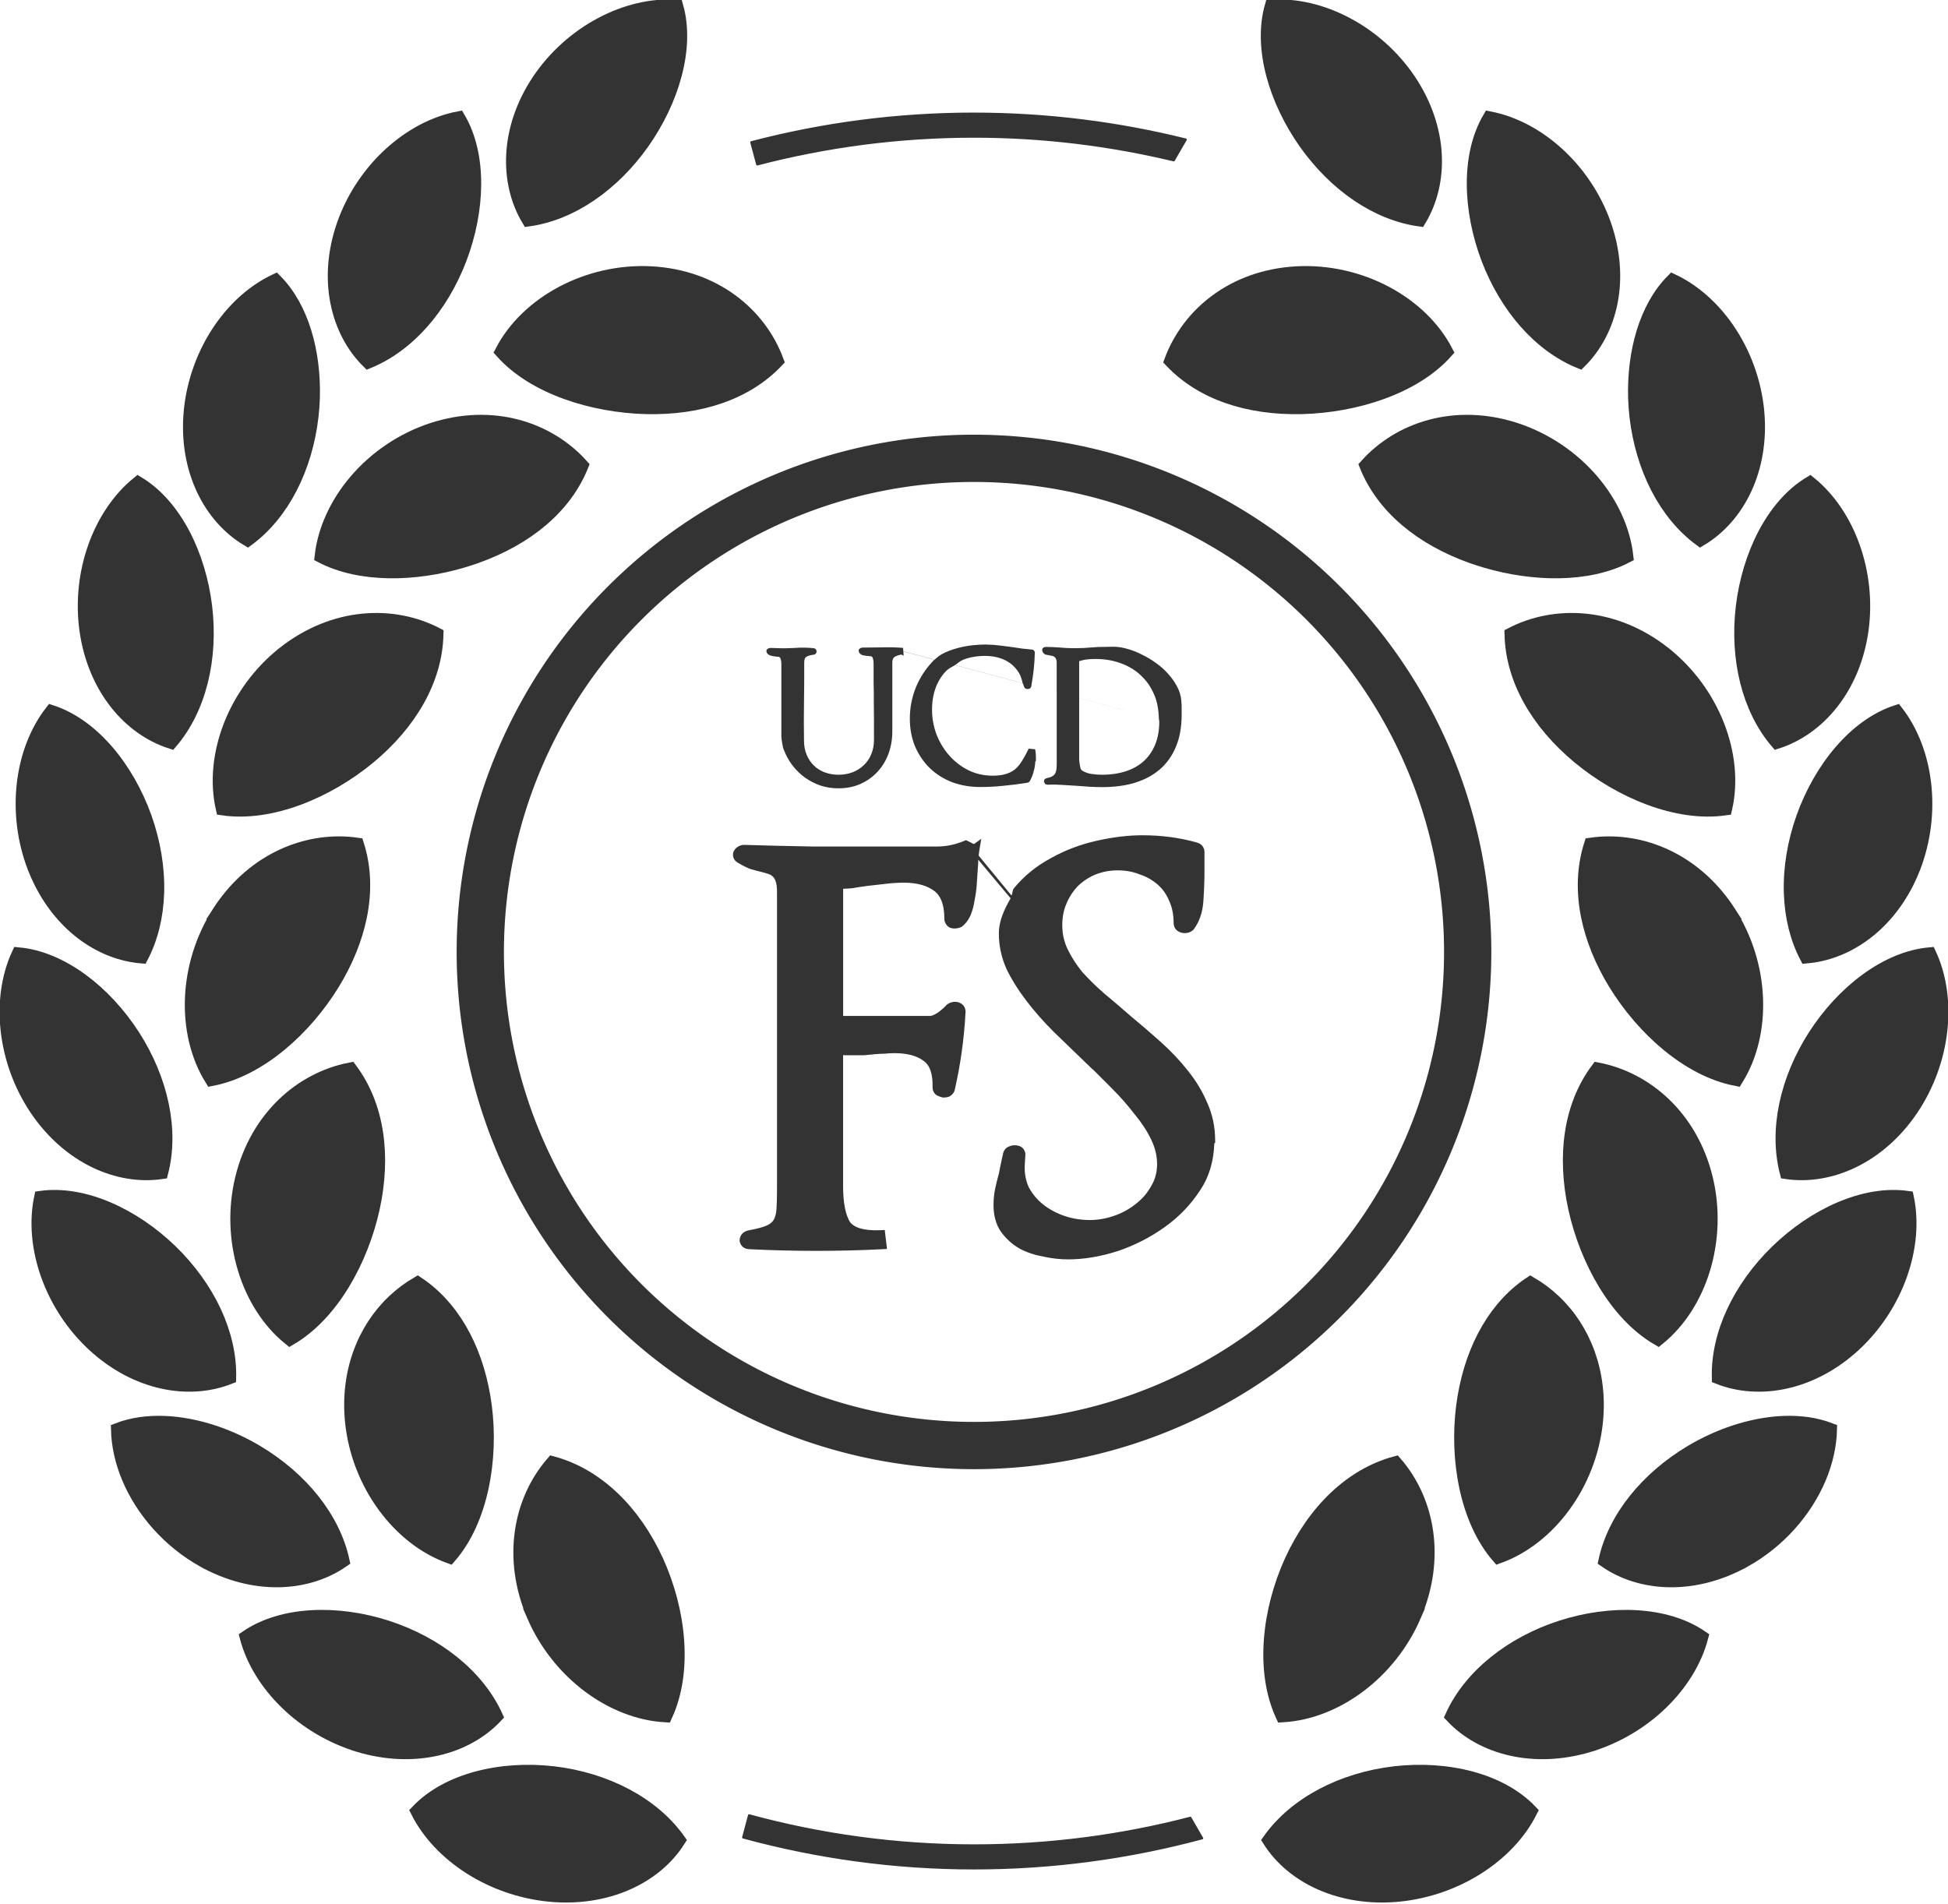 <?xml version="1.0" encoding="UTF-8" standalone="no"?>
<!-- Created with Inkscape (http://www.inkscape.org/) -->

<svg
   width="96.173mm"
   height="94.011mm"
   viewBox="0 0 96.173 94.011"
   version="1.1"
   id="svg1"
   xmlns="http://www.w3.org/2000/svg"
   xmlns:svg="http://www.w3.org/2000/svg">
  <defs
     id="defs1" />
  <g
     id="layer1"
     transform="translate(-33.921,-65.113)">
    <g
       id="g7"
       transform="translate(-18.406,2.907)">
      <path
         id="path3"
         style="fill:#333333;stroke:#333333;stroke-width:0.11;stroke-linecap:round;stroke-linejoin:round;stroke-dasharray:none"
         d="m 100.416,67.82 c -3.799,0 -7.483,0.493 -10.995,1.413 l 0.292,1.09 c 3.418,-0.893 7.004,-1.372 10.703,-1.372 3.397,0 6.695,0.412 9.859,1.169 l 0.59,-1.021 c -3.348,-0.83 -6.845,-1.278 -10.449,-1.278 z m -11.105,84.027 -0.291,1.09 c 3.633,0.989 7.451,1.527 11.396,1.527 3.895,0 7.667,-0.523 11.259,-1.487 l -0.582,-1.007 c -3.41,0.889 -6.987,1.364 -10.677,1.364 -3.845,0 -7.566,-0.523 -11.105,-1.486 z" />
      <g
         id="g25"
         transform="matrix(1.103,0,0,1.103,-4.506,-7.65)">
        <path
           style="opacity:1;fill:#333333;stroke:#333333;stroke-width:0.6;stroke-linecap:square;stroke-dasharray:none"
           d="m 76.113,148.169 c 2.574,0.248 4.751,-0.793 5.798,-2.452 -1.158,-1.635 -3.253,-2.732 -5.61,-3.011 -2.345,-0.272 -4.751,0.3 -6.097,1.716 0.999,1.988 3.331,3.493 5.909,3.747 z m -8.533,-6.698 c 2.475,0.744 4.809,0.128 6.153,-1.306 -0.825,-1.812 -2.659,-3.265 -4.892,-3.99 -2.221,-0.715 -4.686,-0.651 -6.287,0.449 0.567,2.148 2.55,4.096 5.026,4.846 z m -6.965,-8.278 c 2.255,1.261 4.651,1.132 6.256,0.012 -0.416,-1.917 -1.866,-3.698 -3.857,-4.885 -0.595,-0.353 -1.229,-0.647 -1.879,-0.866 -1.518,-0.51 -3.08,-0.606 -4.342,-0.119 0.017,0.695 0.177,1.425 0.476,2.144 0.639,1.529 1.85,2.874 3.345,3.715 z m -4.909,-9.659 c 1.904,1.762 4.265,2.19 6.091,1.468 0.045,-1.952 -0.943,-4.024 -2.614,-5.653 -1.666,-1.617 -3.9,-2.669 -5.831,-2.403 -0.457,2.181 0.455,4.823 2.355,6.589 z M 53.156,112.996 c 1.456,2.146 3.658,3.107 5.6,2.823 0.492,-1.901 -0.003,-4.153 -1.266,-6.121 -1.26,-1.953 -3.203,-3.48 -5.144,-3.655 -0.936,2.024 -0.641,4.802 0.81,6.952 z m -0.109,-10.844 c 0.089,0.231 0.188,0.455 0.298,0.673 0,0 0,0 0,0 1.022,2.033 2.769,3.195 4.523,3.339 0.437,-0.839 0.673,-1.817 0.705,-2.862 0.035,-1.103 -0.159,-2.265 -0.557,-3.382 -0.786,-2.19 -2.334,-4.116 -4.188,-4.724 -1.368,1.761 -1.708,4.534 -0.78,6.957 z m 2.337,-10.592 c 0.368,2.567 1.927,4.398 3.798,4.996 1.277,-1.496 1.816,-3.739 1.541,-6.059 -0.278,-2.305 -1.353,-4.53 -3.018,-5.538 -1.73,1.407 -2.684,4.033 -2.321,6.602 z m 4.663,-9.787 c -0.231,2.582 0.877,4.714 2.563,5.717 1.576,-1.162 2.603,-3.207 2.872,-5.512 0.032,-0.276 0.052,-0.555 0.061,-0.833 0,0 0,0 0,0 0.058,-2.028 -0.484,-4.043 -1.689,-5.253 -0.918,0.433 -1.773,1.171 -2.445,2.136 -0.763,1.097 -1.239,2.41 -1.362,3.745 z m 6.859,-8.404 c -0.863,2.453 -0.296,4.783 1.101,6.163 1.798,-0.735 3.283,-2.449 4.112,-4.616 0.818,-2.153 0.923,-4.623 -0.064,-6.3 -2.196,0.421 -4.281,2.302 -5.149,4.753 z m 8.729,-6.439 c -1.444,2.16 -1.471,4.559 -0.461,6.241 1.925,-0.268 3.782,-1.561 5.118,-3.445 1.32,-1.872 2.047,-4.236 1.518,-6.107 -2.234,-0.148 -4.726,1.154 -6.175,3.311 z"
           id="path22" />
        <path
           style="opacity:1;fill:#333333;stroke:#333333;stroke-width:0.638;stroke-linecap:square;stroke-dasharray:none"
           d="m 75.423,135.66 c -1.104,-2.568 -0.605,-5.143 0.839,-6.813 1.962,0.534 3.619,2.134 4.644,4.371 1.008,2.214 1.316,4.92 0.404,6.901 -2.377,-0.136 -4.781,-1.9 -5.888,-4.459 z m -8.134,-8.671 c -0.226,-2.204 0.542,-4.145 1.881,-5.404 0,0 0,0 0,0 0.325,-0.306 0.677,-0.566 1.046,-0.782 0.065,0.043 0.129,0.088 0.192,0.134 1.542,1.132 2.516,3.057 2.815,5.36 0.303,2.375 -0.168,5.085 -1.578,6.712 -2.249,-0.813 -4.064,-3.232 -4.356,-6.019 z m -4.918,-10.909 c 0.673,-2.733 2.669,-4.443 4.834,-4.862 1.207,1.618 1.516,3.841 1,6.205 -0.513,2.321 -1.831,4.735 -3.704,5.827 -1.887,-1.528 -2.795,-4.442 -2.13,-7.17 z M 61.342,104.169 c 0.076,-0.118 0.155,-0.233 0.237,-0.345 0,0 0,0 0,0 1.552,-2.125 3.858,-2.966 5.923,-2.672 0.321,1.008 0.357,2.103 0.126,3.223 -0.205,0.996 -0.621,2.008 -1.209,2.972 -1.248,2.036 -3.283,3.874 -5.417,4.285 -1.274,-2.053 -1.183,-5.097 0.34,-7.463 z M 64.255,92.576 c 2.22,-1.74 4.84,-1.851 6.801,-0.839 -0.048,2.006 -1.166,3.949 -3.034,5.497 -1.844,1.52 -4.368,2.593 -6.521,2.284 -0.534,-2.357 0.545,-5.202 2.754,-6.942 z m 6.629,-10 c 2.699,-0.877 5.191,-0.038 6.663,1.602 -0.75,1.856 -2.453,3.252 -4.717,4.061 -0.209,0.074 -0.421,0.142 -0.636,0.205 0,0 0,0 0,0 -2.105,0.615 -4.531,0.679 -6.265,-0.218 0.131,-1.146 0.657,-2.328 1.529,-3.352 0.904,-1.06 2.107,-1.866 3.427,-2.298 z m 9.781,-7.003 c 2.844,0.153 4.85,1.84 5.62,3.91 -1.36,1.439 -3.438,2.127 -5.842,2.07 -2.361,-0.062 -4.996,-0.865 -6.442,-2.481 1.124,-2.163 3.832,-3.645 6.664,-3.499 z"
           id="path23" />
      </g>
      <path
         id="path25"
         style="fill:#333333;stroke:#333333;stroke-width:0.662;stroke-linecap:square;stroke-dasharray:none"
         d="m 100.413,84.002 a 25.21,25.21 0 0 0 -25.21,25.21 25.21,25.21 0 0 0 25.21,25.21 25.21,25.21 0 0 0 25.21,-25.21 25.21,25.21 0 0 0 -25.21,-25.21 z m 0,1.672 a 23.538,23.538 0 0 1 23.538,23.538 23.538,23.538 0 0 1 -23.538,23.538 23.538,23.538 0 0 1 -23.538,-23.538 23.538,23.538 0 0 1 23.538,-23.538 z" />
      <g
         id="g27"
         transform="matrix(-1.103,0,0,1.103,205.332,-7.65)">
        <path
           style="opacity:1;fill:#333333;stroke:#333333;stroke-width:0.6;stroke-linecap:square;stroke-dasharray:none"
           d="m 76.113,148.169 c 2.574,0.248 4.751,-0.793 5.798,-2.452 -1.158,-1.635 -3.253,-2.732 -5.61,-3.011 -2.345,-0.272 -4.751,0.3 -6.097,1.716 0.999,1.988 3.331,3.493 5.909,3.747 z m -8.533,-6.698 c 2.475,0.744 4.809,0.128 6.153,-1.306 -0.825,-1.812 -2.659,-3.265 -4.892,-3.99 -2.221,-0.715 -4.686,-0.651 -6.287,0.449 0.567,2.148 2.55,4.096 5.026,4.846 z m -6.965,-8.278 c 2.255,1.261 4.651,1.132 6.256,0.012 -0.416,-1.917 -1.866,-3.698 -3.857,-4.885 -0.595,-0.353 -1.229,-0.647 -1.879,-0.866 -1.518,-0.51 -3.08,-0.606 -4.342,-0.119 0.017,0.695 0.177,1.425 0.476,2.144 0.639,1.529 1.85,2.874 3.345,3.715 z m -4.909,-9.659 c 1.904,1.762 4.265,2.19 6.091,1.468 0.045,-1.952 -0.943,-4.024 -2.614,-5.653 -1.666,-1.617 -3.9,-2.669 -5.831,-2.403 -0.457,2.181 0.455,4.823 2.355,6.589 z M 53.156,112.996 c 1.456,2.146 3.658,3.107 5.6,2.823 0.492,-1.901 -0.003,-4.153 -1.266,-6.121 -1.26,-1.953 -3.203,-3.48 -5.144,-3.655 -0.936,2.024 -0.641,4.802 0.81,6.952 z m -0.109,-10.844 c 0.089,0.231 0.188,0.455 0.298,0.673 0,0 0,0 0,0 1.022,2.033 2.769,3.195 4.523,3.339 0.437,-0.839 0.673,-1.817 0.705,-2.862 0.035,-1.103 -0.159,-2.265 -0.557,-3.382 -0.786,-2.19 -2.334,-4.116 -4.188,-4.724 -1.368,1.761 -1.708,4.534 -0.78,6.957 z m 2.337,-10.592 c 0.368,2.567 1.927,4.398 3.798,4.996 1.277,-1.496 1.816,-3.739 1.541,-6.059 -0.278,-2.305 -1.353,-4.53 -3.018,-5.538 -1.73,1.407 -2.684,4.033 -2.321,6.602 z m 4.663,-9.787 c -0.231,2.582 0.877,4.714 2.563,5.717 1.576,-1.162 2.603,-3.207 2.872,-5.512 0.032,-0.276 0.052,-0.555 0.061,-0.833 0,0 0,0 0,0 0.058,-2.028 -0.484,-4.043 -1.689,-5.253 -0.918,0.433 -1.773,1.171 -2.445,2.136 -0.763,1.097 -1.239,2.41 -1.362,3.745 z m 6.859,-8.404 c -0.863,2.453 -0.296,4.783 1.101,6.163 1.798,-0.735 3.283,-2.449 4.112,-4.616 0.818,-2.153 0.923,-4.623 -0.064,-6.3 -2.196,0.421 -4.281,2.302 -5.149,4.753 z m 8.729,-6.439 c -1.444,2.16 -1.471,4.559 -0.461,6.241 1.925,-0.268 3.782,-1.561 5.118,-3.445 1.32,-1.872 2.047,-4.236 1.518,-6.107 -2.234,-0.148 -4.726,1.154 -6.175,3.311 z"
           id="path26" />
        <path
           style="opacity:1;fill:#333333;stroke:#333333;stroke-width:0.638;stroke-linecap:square;stroke-dasharray:none"
           d="m 75.423,135.66 c -1.104,-2.568 -0.605,-5.143 0.839,-6.813 1.962,0.534 3.619,2.134 4.644,4.371 1.008,2.214 1.316,4.92 0.404,6.901 -2.377,-0.136 -4.781,-1.9 -5.888,-4.459 z m -8.134,-8.671 c -0.226,-2.204 0.542,-4.145 1.881,-5.404 0,0 0,0 0,0 0.325,-0.306 0.677,-0.566 1.046,-0.782 0.065,0.043 0.129,0.088 0.192,0.134 1.542,1.132 2.516,3.057 2.815,5.36 0.303,2.375 -0.168,5.085 -1.578,6.712 -2.249,-0.813 -4.064,-3.232 -4.356,-6.019 z m -4.918,-10.909 c 0.673,-2.733 2.669,-4.443 4.834,-4.862 1.207,1.618 1.516,3.841 1,6.205 -0.513,2.321 -1.831,4.735 -3.704,5.827 -1.887,-1.528 -2.795,-4.442 -2.13,-7.17 z M 61.342,104.169 c 0.076,-0.118 0.155,-0.233 0.237,-0.345 0,0 0,0 0,0 1.552,-2.125 3.858,-2.966 5.923,-2.672 0.321,1.008 0.357,2.103 0.126,3.223 -0.205,0.996 -0.621,2.008 -1.209,2.972 -1.248,2.036 -3.283,3.874 -5.417,4.285 -1.274,-2.053 -1.183,-5.097 0.34,-7.463 z M 64.255,92.576 c 2.22,-1.74 4.84,-1.851 6.801,-0.839 -0.048,2.006 -1.166,3.949 -3.034,5.497 -1.844,1.52 -4.368,2.593 -6.521,2.284 -0.534,-2.357 0.545,-5.202 2.754,-6.942 z m 6.629,-10 c 2.699,-0.877 5.191,-0.038 6.663,1.602 -0.75,1.856 -2.453,3.252 -4.717,4.061 -0.209,0.074 -0.421,0.142 -0.636,0.205 0,0 0,0 0,0 -2.105,0.615 -4.531,0.679 -6.265,-0.218 0.131,-1.146 0.657,-2.328 1.529,-3.352 0.904,-1.06 2.107,-1.866 3.427,-2.298 z m 9.781,-7.003 c 2.844,0.153 4.85,1.84 5.62,3.91 -1.36,1.439 -3.438,2.127 -5.842,2.07 -2.361,-0.062 -4.996,-0.865 -6.442,-2.481 1.124,-2.163 3.832,-3.645 6.664,-3.499 z"
           id="path27" />
      </g>
      <g
         id="text1">
        <path
           style="color:#000000;-inkscape-font-specification:'OptimusPrincepsSemiBold, Normal';fill:#333333;stroke-linecap:square;-inkscape-stroke:none"
           d="m 100.432,104.172 -0.422,-0.211 q -0.712,0.29 -1.398,0.29 h -2.771 q -1.715,0 -3.404,0 -1.662,-0.026 -3.377,-0.079 -0.211,0 -0.29,0.185 -0.053,0.158 0.158,0.264 0.264,0.158 0.528,0.264 0.264,0.079 0.501,0.132 0.211,0.053 0.369,0.105 0.185,0.053 0.317,0.185 0.132,0.105 0.211,0.343 0.079,0.211 0.079,0.607 v 14.618 q 0,0.633 -0.026,1.055 -0.026,0.396 -0.185,0.66 -0.158,0.237 -0.475,0.369 -0.317,0.132 -0.897,0.237 -0.264,0.053 -0.264,0.264 0.026,0.185 0.29,0.185 1.61,0.079 3.272,0.079 1.61,0 3.193,-0.079 l -0.053,-0.449 q -1.319,0.053 -1.715,-0.528 -0.369,-0.607 -0.369,-1.873 v -6.755 q 0.211,0.026 0.343,0.026 0.158,0 0.369,0 0.29,0 0.528,0 0.264,-0.026 0.554,-0.053 0.264,-0.026 0.501,-0.026 0.237,-0.026 0.475,-0.026 1.029,0 1.583,0.422 0.581,0.396 0.554,1.53 0,0.105 0.079,0.158 0.106,0.053 0.211,0.079 0.106,0 0.185,-0.026 0.106,-0.053 0.132,-0.158 0.211,-0.924 0.343,-1.873 0.132,-0.95 0.185,-1.926 0,-0.185 -0.185,-0.237 -0.185,-0.053 -0.343,0.079 -0.132,0.158 -0.449,0.396 -0.317,0.211 -0.528,0.211 h -4.538 v -6.755 q 0.422,0 0.712,-0.053 0.29,-0.053 0.712,-0.105 0.475,-0.053 0.924,-0.106 0.449,-0.053 0.897,-0.053 1.029,0 1.636,0.449 0.607,0.449 0.607,1.583 0,0.158 0.132,0.211 0.158,0.053 0.343,-0.026 0.211,-0.158 0.343,-0.449 0.132,-0.317 0.185,-0.686 0.079,-0.369 0.106,-0.765 0.026,-0.422 0.053,-0.792 0.026,-0.264 0.026,-0.501 0.026,-0.237 0.053,-0.396 z m 11.636,14.354 q 0,-0.95 -0.369,-1.768 -0.343,-0.818 -0.924,-1.53 -0.581,-0.739 -1.319,-1.398 -0.739,-0.66 -1.504,-1.293 -0.633,-0.554 -1.267,-1.082 -0.607,-0.528 -1.108,-1.082 -0.475,-0.581 -0.765,-1.187 -0.29,-0.607 -0.29,-1.293 0,-0.66 0.237,-1.187 0.237,-0.554 0.633,-0.95 0.422,-0.396 0.95,-0.607 0.554,-0.211 1.161,-0.211 0.633,0 1.161,0.211 0.554,0.185 0.976,0.554 0.422,0.369 0.633,0.897 0.237,0.528 0.237,1.187 0,0.185 0.211,0.237 0.211,0.053 0.343,-0.079 0.369,-0.501 0.422,-1.24 0.053,-0.765 0.053,-1.478 v -0.95 q 0,-0.185 -0.211,-0.237 -1.214,-0.343 -2.612,-0.343 -1.003,0 -2.19,0.264 -1.187,0.264 -2.216,0.844 -1.029,0.554 -1.742,1.425 -0.686,0.871 -0.686,2.085 0,0.818 0.343,1.61 0.369,0.765 0.95,1.53 0.581,0.765 1.319,1.504 0.765,0.739 1.53,1.478 v -0.026 q 0.686,0.686 1.346,1.346 0.66,0.66 1.161,1.319 0.528,0.633 0.844,1.293 0.317,0.66 0.317,1.319 0,0.686 -0.343,1.24 -0.317,0.554 -0.844,0.95 -0.501,0.396 -1.135,0.607 -0.633,0.211 -1.24,0.211 -0.686,0 -1.319,-0.211 -0.633,-0.211 -1.135,-0.607 -0.501,-0.396 -0.792,-0.95 -0.264,-0.581 -0.211,-1.293 l 0.026,-0.422 q 0,-0.105 -0.079,-0.158 -0.079,-0.053 -0.211,-0.053 -0.106,0 -0.211,0.053 -0.079,0.026 -0.106,0.132 -0.053,0.211 -0.106,0.475 -0.053,0.237 -0.106,0.528 -0.106,0.369 -0.185,0.739 -0.079,0.369 -0.079,0.792 0,0.686 0.317,1.161 0.343,0.475 0.844,0.765 0.501,0.264 1.108,0.369 0.607,0.132 1.161,0.132 1.135,0 2.375,-0.396 1.24,-0.422 2.269,-1.161 1.029,-0.739 1.689,-1.768 0.686,-1.029 0.686,-2.296 z"
           id="path6" />
        <path
           style="color:#000000;-inkscape-font-specification:'OptimusPrincepsSemiBold, Normal';fill:#333333;stroke-linecap:square;-inkscape-stroke:none"
           d="m 108.717,103.451 c -0.69,0 -1.436,0.09 -2.242,0.27 -0.813,0.181 -1.575,0.471 -2.281,0.869 -4.6e-4,2.5e-4 -0.001,-2.4e-4 -0.002,0 -7.3e-4,4.1e-4 -0.001,0.002 -0.002,0.002 -0.711,0.383 -1.316,0.878 -1.811,1.482 l -0.002,0.002 v 0.002 c -0.076,0.097 -0.051,0.243 -0.115,0.346 l -1.619,-1.969 c 0.011,-0.085 0.021,-0.18 0.031,-0.242 l 0.098,-0.586 -0.363,0.26 -0.389,-0.195 -0.104,0.043 c -0.449,0.183 -0.882,0.271 -1.305,0.271 h -2.771 -3.398 -0.004 c -1.106,-0.018 -2.23,-0.045 -3.371,-0.08 h -0.004 -0.004 c -0.212,0 -0.432,0.138 -0.516,0.334 l -0.004,0.01 -0.004,0.01 c -0.036,0.107 -0.024,0.248 0.037,0.35 0.061,0.102 0.148,0.163 0.244,0.211 0.181,0.108 0.363,0.2 0.547,0.273 l 0.01,0.004 0.012,0.002 c 0.181,0.054 0.353,0.1 0.518,0.137 h -0.006 c 0.136,0.034 0.254,0.067 0.352,0.1 l 0.006,0.002 0.004,0.002 c 0.086,0.025 0.152,0.062 0.211,0.121 l 0.01,0.01 0.01,0.008 c 0.036,0.029 0.09,0.101 0.133,0.23 v 0.004 l 0.002,0.004 c 0.035,0.093 0.064,0.272 0.064,0.52 v 14.618 c 0,0.419 -0.01,0.765 -0.027,1.039 -0.015,0.232 -0.067,0.409 -0.146,0.543 -0.075,0.111 -0.187,0.203 -0.361,0.275 -0.183,0.076 -0.471,0.154 -0.848,0.223 h -0.002 -0.002 c -0.119,0.024 -0.232,0.07 -0.322,0.16 -0.09,0.09 -0.139,0.224 -0.139,0.346 v 0.018 l 0.002,0.018 c 0.017,0.118 0.092,0.244 0.197,0.311 0.105,0.067 0.219,0.084 0.336,0.084 1.073,0.053 2.165,0.08 3.273,0.08 1.077,0 2.145,-0.027 3.205,-0.08 l 0.262,-0.014 -0.109,-0.936 -0.229,0.01 c -0.839,0.034 -1.304,-0.141 -1.496,-0.418 -0.205,-0.34 -0.332,-0.922 -0.332,-1.738 v -6.49 c 0.03,0.001 0.07,0.008 0.098,0.008 h 0.369 0.539 0.014 c 0.175,-0.018 0.358,-0.035 0.551,-0.053 h 0.002 c 0.169,-0.017 0.327,-0.025 0.477,-0.025 h 0.014 l 0.014,-0.002 c 0.149,-0.017 0.3,-0.025 0.449,-0.025 0.652,0 1.123,0.136 1.434,0.373 l 0.006,0.004 0.004,0.002 c 0.295,0.201 0.464,0.608 0.447,1.322 v 0.004 0.002 c 0,0.132 0.074,0.286 0.189,0.363 l 0.012,0.008 0.014,0.008 c 0.085,0.043 0.173,0.075 0.262,0.098 l 0.029,0.008 h 0.031 c 0.091,0 0.178,-0.011 0.262,-0.039 l 0.016,-0.006 0.016,-0.008 c 0.122,-0.061 0.228,-0.183 0.262,-0.318 v -0.004 -0.002 c 0.142,-0.623 0.259,-1.254 0.348,-1.895 0.089,-0.64 0.15,-1.29 0.186,-1.947 l 0.002,-0.006 v -0.006 c 0,-0.103 -0.029,-0.214 -0.098,-0.303 -0.069,-0.088 -0.168,-0.144 -0.266,-0.172 -0.193,-0.055 -0.414,-0.001 -0.568,0.127 l -0.018,0.014 -0.014,0.018 c -0.064,0.076 -0.204,0.202 -0.402,0.352 -0.186,0.123 -0.327,0.166 -0.385,0.166 h -4.293 v -6.279 c 0.179,-0.008 0.365,-0.013 0.51,-0.039 0.186,-0.034 0.419,-0.069 0.695,-0.104 0.317,-0.035 0.626,-0.07 0.926,-0.105 0.29,-0.034 0.58,-0.053 0.869,-0.053 0.65,0 1.139,0.143 1.49,0.402 0.325,0.24 0.506,0.672 0.506,1.385 0,0.174 0.12,0.373 0.287,0.439 l 0.006,0.002 0.008,0.002 c 0.168,0.056 0.353,0.037 0.518,-0.033 l 0.027,-0.012 0.023,-0.018 c 0.179,-0.134 0.317,-0.32 0.418,-0.543 l 0.002,-0.004 0.002,-0.004 c 0.097,-0.232 0.163,-0.481 0.201,-0.746 0.053,-0.253 0.089,-0.514 0.107,-0.783 0.017,-0.278 0.035,-0.54 0.053,-0.783 v -0.008 c 0.015,-0.15 0.021,-0.291 0.023,-0.43 l 1.596,1.906 c -0.302,0.533 -0.58,1.082 -0.58,1.752 0,0.58 0.122,1.151 0.363,1.707 l 0.002,0.006 0.002,0.004 c 0.254,0.527 0.581,1.051 0.977,1.572 0.394,0.52 0.842,1.03 1.342,1.529 v 0.002 l 0.002,0.002 c 0.51,0.493 1.021,0.984 1.531,1.477 l 0.416,0.402 v -0.012 c 0.311,0.311 0.623,0.623 0.926,0.926 0.433,0.433 0.812,0.865 1.139,1.295 l 0.004,0.004 0.004,0.004 c 0.34,0.409 0.611,0.823 0.812,1.242 0.197,0.411 0.291,0.812 0.291,1.213 0,0.416 -0.102,0.781 -0.307,1.111 l -0.002,0.004 -0.002,0.004 c -0.194,0.34 -0.451,0.63 -0.777,0.875 l -0.004,0.002 -0.002,0.002 c -0.311,0.246 -0.664,0.434 -1.061,0.566 -0.4,0.133 -0.786,0.197 -1.162,0.197 -0.432,0 -0.843,-0.065 -1.24,-0.197 -0.397,-0.132 -0.749,-0.321 -1.061,-0.566 -0.306,-0.242 -0.543,-0.529 -0.721,-0.865 -0.156,-0.346 -0.222,-0.73 -0.189,-1.168 l 0.027,-0.432 v -0.008 c 0,-0.132 -0.074,-0.286 -0.189,-0.363 -0.105,-0.07 -0.227,-0.094 -0.348,-0.094 -0.102,0 -0.202,0.029 -0.295,0.072 -0.133,0.049 -0.23,0.18 -0.26,0.299 -0.036,0.145 -0.072,0.307 -0.107,0.486 -0.036,0.161 -0.072,0.337 -0.107,0.531 -0.069,0.244 -0.129,0.488 -0.182,0.732 -0.057,0.265 -0.086,0.545 -0.086,0.842 0,0.495 0.116,0.937 0.357,1.299 l 0.004,0.002 0.002,0.004 c 0.248,0.343 0.556,0.624 0.92,0.834 l 0.006,0.004 0.004,0.002 c 0.357,0.188 0.75,0.318 1.176,0.393 0.001,2.6e-4 0.002,0.002 0.004,0.002 0.416,0.09 0.817,0.135 1.203,0.135 0.785,0 1.602,-0.138 2.449,-0.408 h 0.004 0.002 c 0.849,-0.289 1.626,-0.688 2.332,-1.195 0.708,-0.508 1.294,-1.12 1.75,-1.83 0.454,-0.682 0.658,-1.459 0.686,-2.287 l 0.043,-0.043 v -0.102 c 0,-0.663 -0.129,-1.287 -0.389,-1.863 l -0.002,-0.002 c -0.237,-0.565 -0.556,-1.095 -0.955,-1.586 l -0.002,-0.004 c -0.396,-0.503 -0.846,-0.978 -1.348,-1.426 -0.493,-0.441 -0.995,-0.872 -1.506,-1.295 l -0.004,-0.004 c -0.42,-0.368 -0.841,-0.728 -1.262,-1.078 l -0.006,-0.004 c -0.393,-0.342 -0.75,-0.692 -1.074,-1.049 -0.306,-0.374 -0.55,-0.752 -0.734,-1.137 -0.178,-0.372 -0.266,-0.765 -0.266,-1.188 0,-0.41 0.072,-0.769 0.215,-1.086 l 0.002,-0.002 v -0.002 c 0.147,-0.342 0.341,-0.629 0.58,-0.869 0.259,-0.242 0.546,-0.426 0.867,-0.555 0.341,-0.13 0.697,-0.195 1.072,-0.195 0.395,0 0.748,0.065 1.068,0.193 l 0.008,0.002 0.006,0.002 c 0.341,0.114 0.636,0.281 0.893,0.506 0.253,0.221 0.439,0.487 0.566,0.805 l 0.002,0.004 0.004,0.006 c 0.143,0.317 0.215,0.676 0.215,1.086 0,0.108 0.038,0.228 0.115,0.314 0.077,0.087 0.178,0.136 0.281,0.162 0.199,0.05 0.432,0.001 0.578,-0.145 l 0.012,-0.014 0.012,-0.014 c 0.277,-0.376 0.431,-0.84 0.469,-1.369 0.036,-0.515 0.055,-1.013 0.055,-1.494 v -0.951 c 0,-0.108 -0.038,-0.228 -0.115,-0.314 -0.077,-0.086 -0.179,-0.132 -0.281,-0.158 -6.8e-4,-1.9e-4 -0.001,-0.002 -0.002,-0.002 -0.831,-0.234 -1.722,-0.352 -2.672,-0.352 z m 0,0.492 c 0.912,0 1.76,0.112 2.545,0.334 h 0.004 l 0.004,0.002 c 0.027,0.007 0.025,0.008 0.025,0.008 v 0.941 c 0,0.469 -0.018,0.954 -0.053,1.459 -0.032,0.446 -0.161,0.797 -0.367,1.086 -0.019,0.019 -0.024,0.031 -0.094,0.014 -0.029,-0.007 -0.026,-0.011 -0.025,-0.01 -0.001,-0.463 -0.085,-0.891 -0.256,-1.273 -0.154,-0.384 -0.389,-0.716 -0.697,-0.986 -0.305,-0.267 -0.66,-0.467 -1.057,-0.6 -0.381,-0.151 -0.796,-0.227 -1.242,-0.227 -0.433,0 -0.851,0.075 -1.248,0.227 l -0.002,0.002 h -0.002 c -0.38,0.152 -0.725,0.372 -1.027,0.656 l -0.004,0.002 -0.002,0.004 c -0.286,0.286 -0.514,0.631 -0.684,1.025 -3.8e-4,8.7e-4 -0.002,10e-4 -0.002,0.002 -0.172,0.385 -0.258,0.816 -0.258,1.283 0,0.471 0.109,0.918 0.301,1.34 l -1.967,-2.387 c 0.076,-0.139 0.05,-0.331 0.15,-0.459 0.454,-0.555 1.008,-1.01 1.668,-1.365 h 0.002 l 0.002,-0.002 c 0.665,-0.375 1.379,-0.647 2.148,-0.818 0.777,-0.173 1.49,-0.258 2.137,-0.258 z m -8.746,0.273 0.193,0.098 c -0.01,0.074 -0.019,0.138 -0.029,0.227 l -0.002,0.014 v 0.014 c 0,0.149 -0.009,0.308 -0.025,0.477 v 0.004 0.004 c -0.018,0.247 -0.035,0.511 -0.053,0.793 -0.017,0.252 -0.051,0.495 -0.102,0.729 v 0.008 l -0.002,0.01 c -0.032,0.225 -0.088,0.43 -0.166,0.619 -0.069,0.152 -0.153,0.252 -0.246,0.328 -0.045,0.015 -0.082,0.018 -0.111,0.012 -0.006,-0.784 -0.22,-1.403 -0.697,-1.756 -0.458,-0.339 -1.059,-0.496 -1.781,-0.496 -0.309,0 -0.617,0.018 -0.926,0.055 -0.298,0.035 -0.606,0.07 -0.922,0.105 h -0.002 -0.002 c -0.285,0.036 -0.527,0.071 -0.727,0.107 -0.173,0.031 -0.397,0.049 -0.668,0.049 H 93.457 v 7.246 h 4.785 c 0.223,0 0.432,-0.097 0.664,-0.252 l 0.006,-0.004 0.004,-0.004 c 0.219,-0.164 0.379,-0.302 0.49,-0.436 l -0.031,0.031 c 0.057,-0.048 0.066,-0.046 0.119,-0.031 0.008,0.002 0.001,-0.001 0.004,0 -0.035,0.64 -0.093,1.272 -0.18,1.895 -0.086,0.621 -0.198,1.232 -0.336,1.836 -0.014,0.003 -0.032,0.004 -0.053,0.006 -0.03,-0.009 -0.06,-0.021 -0.092,-0.035 0.005,-0.762 -0.179,-1.365 -0.641,-1.682 -0.427,-0.323 -1.006,-0.469 -1.723,-0.469 -0.167,0 -0.335,0.009 -0.502,0.027 -0.16,8.6e-4 -0.326,0.008 -0.5,0.025 -0.193,0.018 -0.377,0.035 -0.553,0.053 h -0.504 -0.369 c -0.072,0 -0.178,-0.009 -0.312,-0.025 l -0.277,-0.035 v 7.033 c 0,0.868 0.12,1.532 0.406,2.002 l 0.002,0.006 0.004,0.006 c 0.289,0.424 0.867,0.579 1.592,0.602 -0.932,0.041 -1.867,0.068 -2.812,0.068 -1.058,0 -2.098,-0.026 -3.123,-0.074 0.321,-0.064 0.611,-0.133 0.816,-0.219 0.246,-0.102 0.448,-0.255 0.584,-0.459 l 0.004,-0.006 0.002,-0.004 c 0.13,-0.217 0.201,-0.477 0.221,-0.77 v -0.002 c 0.018,-0.289 0.025,-0.645 0.025,-1.07 v -14.619 c 0,-0.277 -0.023,-0.497 -0.092,-0.684 -3.09e-4,-9.3e-4 -0.002,-0.001 -0.002,-0.002 -0.061,-0.182 -0.149,-0.337 -0.283,-0.447 -0.115,-0.11 -0.254,-0.192 -0.408,-0.236 l 0.012,0.002 c -0.113,-0.038 -0.243,-0.075 -0.389,-0.111 h -0.002 -0.004 c -0.148,-0.033 -0.306,-0.075 -0.473,-0.125 -0.155,-0.062 -0.31,-0.141 -0.467,-0.234 1.138,0.035 2.26,0.063 3.363,0.08 h 0.002 3.404 2.771 c 0.449,0 0.903,-0.111 1.359,-0.281 z m 2.596,2.764 2.324,2.779 c 0.156,0.258 0.292,0.521 0.496,0.77 l 0.004,0.004 0.004,0.004 c 0.245,0.271 0.529,0.532 0.811,0.793 l 5.482,6.549 c 0.035,0.22 0.135,0.415 0.135,0.648 0,0.8 -0.213,1.511 -0.645,2.158 l -0.002,0.002 v 0.002 c -0.423,0.66 -0.963,1.226 -1.625,1.701 -0.666,0.478 -1.4,0.853 -2.205,1.127 -0.805,0.256 -1.57,0.383 -2.297,0.383 -0.35,0 -0.718,-0.04 -1.107,-0.125 l -0.006,-0.002 h -0.006 c -0.381,-0.066 -0.724,-0.183 -1.033,-0.346 h -0.002 c -0.299,-0.175 -0.547,-0.403 -0.754,-0.688 -0.18,-0.271 -0.275,-0.603 -0.275,-1.021 0,-0.266 0.025,-0.513 0.074,-0.74 0.052,-0.241 0.111,-0.482 0.18,-0.723 l 0.004,-0.012 0.002,-0.012 c 0.035,-0.191 0.069,-0.363 0.104,-0.518 v -0.002 l 0.002,-0.004 c 0.033,-0.164 0.063,-0.309 0.096,-0.439 0.031,-0.013 0.06,-0.021 0.084,-0.021 0.03,0 0.029,0.003 0.041,0.006 l -0.021,0.365 c -0.037,0.509 0.038,0.984 0.232,1.41 l 0.002,0.006 0.004,0.006 c 0.209,0.4 0.498,0.745 0.857,1.029 0.357,0.282 0.762,0.497 1.209,0.646 0.447,0.149 0.914,0.225 1.396,0.225 0.433,0 0.874,-0.076 1.318,-0.225 0.447,-0.149 0.852,-0.365 1.209,-0.646 0.372,-0.28 0.674,-0.62 0.9,-1.014 v -0.002 c 0.252,-0.408 0.381,-0.87 0.381,-1.367 0,-0.479 -0.117,-0.957 -0.342,-1.426 -0.221,-0.46 -0.514,-0.908 -0.877,-1.344 -0.34,-0.447 -0.732,-0.892 -1.176,-1.336 -0.44,-0.44 -0.888,-0.888 -1.346,-1.346 l -0.42,-0.42 v 0.039 c -0.371,-0.358 -0.743,-0.716 -1.113,-1.074 -0.484,-0.484 -0.916,-0.976 -1.295,-1.475 -0.376,-0.496 -0.682,-0.989 -0.92,-1.48 v -0.002 c -0.216,-0.499 -0.322,-0.999 -0.322,-1.51 0,-0.527 0.236,-0.92 0.438,-1.334 z m 4.08,4.766 c 0.381,0.319 0.763,0.643 1.145,0.977 l 0.002,0.002 0.002,0.002 c 0.508,0.42 1.008,0.849 1.498,1.287 0.482,0.431 0.911,0.887 1.289,1.367 h 0.002 v 0.002 c 0.373,0.458 0.669,0.948 0.889,1.471 v 0.004 l 0.002,0.002 c 0.139,0.309 0.153,0.664 0.209,1.004 z M 99.5,112.166 c 7.61e-4,3.3e-4 0.009,0.005 0.006,0 -0.007,-0.009 -0.006,-0.019 -0.006,0.002 z m -0.52,3.738 c -3.1e-4,10e-4 -0.002,0.003 -0.002,0.004 0.003,-0.003 0.009,-0.008 -0.002,-0.002 z m -0.129,0.002 c 0.001,0.001 0.006,0.009 0.006,0.008 v 0.006 c 1.48e-4,-0.006 -0.006,-0.007 -0.006,-0.014 z"
           id="path7" />
      </g>
      <g
         id="text2">
        <path
           style="color:#000000;-inkscape-font-specification:'OptimusPrincepsSemiBold, Normal';fill:#333333;stroke-linecap:square;-inkscape-stroke:none"
           d="m 96.843,94.438 -0.009,-0.162 q -0.485,-0.036 -0.961,-0.018 -0.476,0.009 -0.961,0.009 -0.045,0 -0.081,0.027 -0.036,0.018 -0.027,0.054 0.018,0.099 0.153,0.135 0.135,0.027 0.261,0.036 0.054,0.009 0.081,0.009 0.027,-0.009 0.054,0 0.117,0.045 0.153,0.171 0.036,0.126 0.036,0.27 0,0.216 0,0.458 0,0.243 0,0.494 0.009,0.243 0.009,0.485 0,0.243 0,0.449 0.009,0.476 0.009,0.943 0,0.467 0,0.952 0,0.404 -0.144,0.737 -0.135,0.332 -0.386,0.566 -0.243,0.234 -0.584,0.368 -0.332,0.126 -0.719,0.126 -0.386,0 -0.719,-0.126 -0.323,-0.126 -0.566,-0.359 -0.234,-0.234 -0.368,-0.557 -0.135,-0.323 -0.135,-0.728 0,-0.485 -0.009,-0.961 0,-0.476 0.009,-0.961 0.009,-0.485 0.009,-0.961 0,-0.476 0,-0.961 0,-0.27 0.135,-0.359 0.144,-0.09 0.386,-0.117 0.09,-0.009 0.09,-0.081 0,-0.072 -0.09,-0.081 -0.449,-0.045 -0.889,-0.009 -0.44,0.027 -0.88,0.009 l -0.341,-0.009 q -0.045,0 -0.081,0.027 -0.036,0.018 -0.027,0.054 0.018,0.099 0.153,0.135 0.135,0.036 0.261,0.045 0.054,0.009 0.081,0.009 0.027,-0.009 0.054,0 0.117,0.045 0.153,0.171 0.036,0.126 0.036,0.27 v 3.567 q 0,0.036 0.009,0.126 0.018,0.081 0.027,0.18 0.018,0.099 0.036,0.189 0.018,0.09 0.036,0.126 0.153,0.404 0.413,0.755 0.261,0.341 0.602,0.593 0.341,0.243 0.746,0.386 0.413,0.135 0.862,0.135 0.593,0 1.069,-0.216 0.476,-0.216 0.809,-0.584 0.341,-0.368 0.521,-0.862 0.18,-0.494 0.18,-1.06 v -3.396 q 0,-0.261 0.153,-0.359 0.162,-0.099 0.395,-0.135 z m 6.54,5.157 q 0,-0.162 -0.027,-0.314 l -0.198,-0.018 q -0.162,0.332 -0.323,0.584 -0.153,0.252 -0.359,0.422 -0.207,0.162 -0.485,0.243 -0.27,0.081 -0.656,0.081 -0.674,0 -1.24,-0.278 -0.557,-0.279 -0.97,-0.746 -0.413,-0.467 -0.647,-1.069 -0.225,-0.602 -0.225,-1.249 0,-0.62 0.189,-1.123 0.198,-0.512 0.548,-0.862 0.359,-0.359 0.853,-0.557 0.503,-0.198 1.123,-0.198 0.377,0 0.71,0.099 0.332,0.099 0.593,0.296 0.261,0.198 0.44,0.494 0.18,0.287 0.243,0.674 0.018,0.072 0.099,0.072 0.09,0 0.108,-0.072 0.072,-0.404 0.117,-0.809 0.045,-0.413 0.054,-0.826 0,-0.081 -0.09,-0.081 -0.225,-0.018 -0.458,-0.045 -0.234,-0.036 -0.467,-0.072 -0.314,-0.045 -0.638,-0.081 -0.323,-0.045 -0.656,-0.045 -0.287,0 -0.647,0.036 -0.35,0.036 -0.701,0.126 -0.35,0.09 -0.665,0.234 -0.314,0.144 -0.521,0.359 -0.557,0.566 -0.862,1.303 -0.296,0.728 -0.296,1.518 0,0.737 0.252,1.348 0.261,0.602 0.71,1.042 0.449,0.431 1.069,0.674 0.629,0.234 1.366,0.234 0.584,0 1.15,-0.063 0.575,-0.054 1.141,-0.144 0.054,0 0.081,-0.045 0.135,-0.243 0.207,-0.557 0.081,-0.314 0.081,-0.584 z m 7.196,-2.102 q 0,-0.153 0,-0.332 0,-0.189 -0.018,-0.359 -0.027,-0.332 -0.198,-0.656 -0.171,-0.323 -0.431,-0.611 -0.252,-0.287 -0.584,-0.521 -0.332,-0.243 -0.692,-0.413 -0.35,-0.18 -0.71,-0.278 -0.35,-0.099 -0.665,-0.099 -0.225,0 -0.476,0.009 -0.252,0 -0.485,0.018 -0.252,0.018 -0.485,0.036 -0.234,0.009 -0.476,0.009 -0.198,0 -0.386,-0.009 -0.18,-0.009 -0.377,-0.027 -0.153,-0.009 -0.314,-0.018 -0.162,-0.009 -0.323,-0.009 -0.054,0 -0.09,0.036 -0.027,0.036 0,0.081 0.027,0.072 0.108,0.099 0.081,0.018 0.189,0.036 0.063,0.009 0.135,0.027 0.072,0.018 0.135,0.063 0.063,0.045 0.099,0.126 0.045,0.081 0.045,0.216 v 4.968 q 0,0.198 -0.018,0.341 -0.018,0.135 -0.081,0.234 -0.054,0.09 -0.162,0.153 -0.108,0.063 -0.287,0.099 -0.09,0.018 -0.081,0.09 0.018,0.072 0.108,0.072 0.359,-0.018 0.719,0.009 0.368,0.018 0.728,0.045 0.305,0.027 0.62,0.045 0.314,0.018 0.629,0.018 0.862,0 1.563,-0.207 0.71,-0.216 1.213,-0.647 0.503,-0.431 0.773,-1.087 0.279,-0.656 0.279,-1.554 z m -0.934,0.332 q 0,0.683 -0.216,1.195 -0.216,0.512 -0.602,0.853 -0.377,0.332 -0.916,0.503 -0.539,0.171 -1.186,0.171 -0.243,0 -0.548,-0.045 -0.296,-0.054 -0.503,-0.198 -0.045,-0.036 -0.081,-0.135 -0.027,-0.099 -0.045,-0.207 -0.018,-0.117 -0.027,-0.234 0,-0.117 0,-0.189 v -4.752 q 0.216,-0.072 0.431,-0.099 0.225,-0.027 0.458,-0.027 0.71,0 1.303,0.225 0.602,0.225 1.024,0.638 0.431,0.404 0.665,0.988 0.243,0.584 0.243,1.312 z"
           id="path1" />
        <path
           style="color:#000000;-inkscape-font-specification:'OptimusPrincepsSemiBold, Normal';fill:#333333;stroke-linecap:square;-inkscape-stroke:none"
           d="m 101.021,94.031 c -0.195,0 -0.414,0.011 -0.656,0.035 -0.238,0.024 -0.475,0.068 -0.713,0.129 -0.238,0.061 -0.465,0.14 -0.68,0.238 -0.2,0.091 -0.36,0.21 -0.5,0.346 l -1.549,-0.412 -0.01,-0.17 -0.074,-0.004 c -0.326,-0.024 -0.649,-0.032 -0.969,-0.02 h -0.002 c -0.316,0.006 -0.635,0.01 -0.957,0.01 -0.045,0 -0.089,0.015 -0.125,0.041 -0.021,0.012 -0.042,0.029 -0.055,0.055 -0.014,0.027 -0.015,0.059 -0.01,0.084 0.018,0.1 0.105,0.173 0.213,0.201 h 0.002 0.002 c 0.09,0.018 0.178,0.031 0.264,0.037 0.038,0.006 0.069,0.01 0.096,0.01 h 0.014 l 0.012,-0.004 c 0.054,0.022 0.082,0.051 0.1,0.113 0.022,0.076 0.033,0.157 0.033,0.246 v 0.459 0.496 0.002 c 0.006,0.161 0.01,0.32 0.01,0.48 v 0.451 c 0.006,0.317 0.008,0.631 0.008,0.941 V 98.75 c 0,0.26 -0.046,0.493 -0.137,0.703 v 0.002 c -0.086,0.211 -0.209,0.388 -0.367,0.535 v 0.002 c -0.153,0.148 -0.338,0.265 -0.557,0.352 v -0.002 c -0.212,0.08 -0.439,0.121 -0.688,0.121 -0.248,0 -0.478,-0.041 -0.689,-0.121 v 0.002 c -0.206,-0.08 -0.383,-0.194 -0.537,-0.342 -0.148,-0.148 -0.264,-0.323 -0.35,-0.529 -0.085,-0.204 -0.129,-0.435 -0.129,-0.695 0,-0.324 -0.002,-0.645 -0.008,-0.963 1.2e-5,-0.316 0.002,-0.637 0.008,-0.959 0.006,-0.324 0.01,-0.645 0.01,-0.963 v -0.961 c 0,-0.166 0.04,-0.251 0.098,-0.289 0.081,-0.05 0.195,-0.087 0.348,-0.104 0.041,-0.004 0.082,-0.017 0.115,-0.047 0.033,-0.03 0.049,-0.076 0.049,-0.117 0,-0.041 -0.016,-0.089 -0.049,-0.119 -0.033,-0.03 -0.074,-0.041 -0.115,-0.045 -0.304,-0.03 -0.604,-0.034 -0.902,-0.01 -0.291,0.018 -0.582,0.022 -0.873,0.01 l -0.344,-0.01 c -0.045,0 -0.089,0.015 -0.125,0.041 -0.021,0.012 -0.044,0.029 -0.057,0.055 -0.014,0.028 -0.013,0.06 -0.008,0.086 0.019,0.099 0.106,0.171 0.213,0.199 0.094,0.025 0.186,0.04 0.275,0.047 0.034,0.005 0.063,0.01 0.088,0.01 h 0.012 l 0.014,-0.004 c 0.054,0.022 0.082,0.051 0.1,0.113 0.022,0.076 0.033,0.157 0.033,0.246 v 3.566 c 0,0.031 0.004,0.074 0.01,0.135 v 0.004 0.006 c 0.011,0.05 0.02,0.107 0.025,0.17 l 0.002,0.002 v 0.004 c 0.012,0.066 0.023,0.131 0.035,0.191 0.012,0.062 0.026,0.106 0.045,0.145 2.35e-4,4.76e-4 -2.37e-4,0.002 0,0.002 0.104,0.274 0.243,0.53 0.42,0.768 0.178,0.234 0.385,0.437 0.619,0.609 h 0.002 v 0.002 c 0.234,0.166 0.489,0.298 0.766,0.396 h 0.002 c 0.284,0.093 0.581,0.139 0.889,0.139 0.405,0 0.774,-0.073 1.104,-0.223 0.327,-0.148 0.606,-0.349 0.836,-0.604 0.235,-0.254 0.414,-0.552 0.537,-0.891 0.123,-0.339 0.186,-0.702 0.186,-1.088 v -3.396 c 0,-0.157 0.042,-0.241 0.115,-0.289 0.09,-0.055 0.204,-0.092 0.338,-0.115 l 0.104,0.062 -0.008,-0.156 -0.004,-0.059 1.541,0.41 c -0.01,0.01 -0.027,0.015 -0.037,0.025 -0.379,0.385 -0.673,0.827 -0.881,1.328 v 0.002 c -0.202,0.495 -0.303,1.011 -0.303,1.549 0,0.501 0.086,0.961 0.258,1.379 v 0.002 h 0.002 c 0.178,0.411 0.419,0.767 0.727,1.068 l 0.002,0.002 c 0.308,0.295 0.673,0.526 1.096,0.691 h 0.002 c 0.429,0.159 0.895,0.238 1.395,0.238 0.392,0 0.778,-0.02 1.158,-0.062 0.385,-0.036 0.765,-0.084 1.145,-0.145 h -0.012 c 0.059,0 0.122,-0.035 0.152,-0.086 l 0.002,-0.002 c 0.094,-0.169 0.164,-0.361 0.213,-0.576 0.038,-0.149 0.047,-0.284 0.059,-0.42 l 0.025,0.027 V 99.594 c 0,-0.112 -0.009,-0.221 -0.027,-0.328 l -0.012,-0.062 -0.318,-0.029 -0.025,0.051 c -0.107,0.219 -0.213,0.412 -0.318,0.576 h -0.002 v 0.002 c -0.098,0.161 -0.212,0.293 -0.342,0.4 -0.128,0.1 -0.279,0.175 -0.455,0.227 -0.169,0.051 -0.379,0.078 -0.631,0.078 -0.438,0 -0.838,-0.09 -1.203,-0.27 -0.362,-0.181 -0.677,-0.423 -0.945,-0.727 -0.269,-0.304 -0.479,-0.65 -0.631,-1.043 -0.146,-0.392 -0.219,-0.797 -0.219,-1.219 0,-0.405 0.062,-0.769 0.184,-1.094 h -0.002 c 0.128,-0.332 0.305,-0.607 0.529,-0.832 0.117,-0.117 0.279,-0.183 0.418,-0.273 l 3.35,0.891 c 0.013,0.052 0.044,0.089 0.053,0.145 l 0.002,0.004 v 0.004 c 0.01,0.038 0.032,0.077 0.066,0.102 0.034,0.025 0.074,0.033 0.113,0.033 0.041,0 0.083,-0.007 0.119,-0.031 0.036,-0.024 0.06,-0.064 0.07,-0.104 v -0.004 -0.002 c 0.002,-0.011 0.002,-0.022 0.004,-0.033 l 1.25,0.332 v 3.496 c 0,0.129 -0.006,0.239 -0.018,0.33 -0.011,0.08 -0.034,0.145 -0.068,0.199 v 0.002 c -0.028,0.046 -0.071,0.087 -0.133,0.123 -0.06,0.035 -0.148,0.067 -0.262,0.09 -0.041,0.008 -0.081,0.023 -0.111,0.057 -0.03,0.034 -0.04,0.084 -0.035,0.125 v 0.006 l 0.002,0.004 c 0.01,0.04 0.035,0.08 0.07,0.104 0.036,0.024 0.076,0.031 0.117,0.031 h 0.002 0.002 c 0.236,-0.012 0.473,-0.008 0.709,0.01 h 0.002 c 0.245,0.012 0.488,0.027 0.727,0.045 0.204,0.018 0.411,0.033 0.621,0.045 0.211,0.012 0.422,0.018 0.633,0.018 0.582,0 1.112,-0.069 1.588,-0.209 v -0.002 c 0.483,-0.147 0.897,-0.366 1.242,-0.662 0.345,-0.296 0.611,-0.67 0.795,-1.117 0.191,-0.45 0.285,-0.98 0.285,-1.588 v -0.094 -0.238 c 0,-0.128 -0.005,-0.251 -0.018,-0.367 v -0.002 c -0.019,-0.233 -0.089,-0.462 -0.207,-0.686 -0.117,-0.222 -0.265,-0.43 -0.443,-0.627 -0.172,-0.196 -0.37,-0.375 -0.596,-0.533 l -0.002,-0.002 c -0.224,-0.163 -0.458,-0.302 -0.701,-0.418 l -0.002,-0.002 c -0.238,-0.122 -0.48,-0.216 -0.725,-0.283 -0.24,-0.068 -0.469,-0.102 -0.688,-0.102 -0.151,0 -0.31,0.004 -0.479,0.01 l 0.004,-0.002 c -0.17,0 -0.334,0.007 -0.492,0.02 -0.168,0.012 -0.328,0.023 -0.484,0.035 -0.154,0.006 -0.311,0.01 -0.471,0.01 -0.13,0 -0.257,-0.004 -0.381,-0.01 h -0.002 c -0.118,-0.006 -0.243,-0.015 -0.373,-0.027 h -0.002 c -0.102,-0.006 -0.207,-0.012 -0.314,-0.018 -0.109,-0.006 -0.219,-0.008 -0.328,-0.008 -0.054,0 -0.112,0.02 -0.15,0.059 l -0.004,0.006 -0.004,0.004 c -0.034,0.046 -0.029,0.117 -0.004,0.166 0.028,0.067 0.083,0.119 0.152,0.143 l 0.004,0.002 0.006,0.002 c 0.056,0.012 0.118,0.023 0.191,0.035 l 0.002,0.002 c 0.038,0.005 0.082,0.014 0.127,0.025 0.038,0.009 0.073,0.025 0.107,0.049 0.029,0.021 0.051,0.049 0.07,0.092 l 0.002,0.004 0.002,0.002 c 0.02,0.037 0.033,0.095 0.033,0.176 v 1.469 l -1.248,-0.332 c 0.045,-0.259 0.085,-0.518 0.113,-0.777 0.03,-0.278 0.049,-0.556 0.055,-0.834 v -0.002 c 0,-0.042 -0.015,-0.091 -0.051,-0.123 -0.036,-0.032 -0.081,-0.041 -0.123,-0.041 -0.146,-0.012 -0.294,-0.027 -0.445,-0.045 h -0.004 c -0.154,-0.024 -0.31,-0.047 -0.465,-0.07 -0.21,-0.03 -0.423,-0.058 -0.639,-0.082 h -0.002 c -0.219,-0.03 -0.439,-0.045 -0.664,-0.045 z m 0,0.166 c 0.218,0 0.431,0.016 0.643,0.045 h 0.002 0.002 c 0.214,0.024 0.425,0.05 0.633,0.08 0.156,0.024 0.313,0.048 0.469,0.072 h 0.002 c 0.157,0.018 0.31,0.033 0.461,0.045 l 0.004,0.002 h 0.004 c 0.008,0 0.004,-3.4e-4 0.006,0 -0.006,0.271 -0.023,0.543 -0.053,0.814 -0.028,0.251 -0.066,0.501 -0.109,0.752 l -0.074,-0.02 c -0.046,-0.234 -0.115,-0.451 -0.229,-0.633 -0.125,-0.206 -0.279,-0.379 -0.461,-0.518 -0.182,-0.138 -0.389,-0.242 -0.619,-0.311 -0.23,-0.068 -0.476,-0.102 -0.734,-0.102 -0.422,0 -0.808,0.067 -1.154,0.203 -0.212,0.085 -0.374,0.232 -0.551,0.361 l -0.58,-0.156 c 0.108,-0.09 0.215,-0.181 0.361,-0.248 0.205,-0.094 0.421,-0.17 0.65,-0.229 0.23,-0.059 0.46,-0.1 0.689,-0.123 0.237,-0.024 0.451,-0.037 0.639,-0.037 z m 6.26,0.109 c 0.201,0 0.415,0.032 0.643,0.096 h 0.002 c 0.234,0.064 0.465,0.154 0.693,0.271 l 0.002,0.002 c 0.235,0.111 0.46,0.246 0.678,0.404 l 0.002,0.002 c 0.217,0.152 0.405,0.321 0.568,0.508 h 0.002 c 0.169,0.187 0.308,0.385 0.418,0.594 0.109,0.207 0.172,0.413 0.189,0.623 v 0.002 c 0.012,0.111 0.018,0.228 0.018,0.352 v 0.332 c 0,0.59 -0.091,1.097 -0.271,1.521 h -0.002 c -0.175,0.426 -0.423,0.778 -0.748,1.057 -0.326,0.279 -0.72,0.49 -1.184,0.631 v -0.002 c -0.458,0.135 -0.971,0.203 -1.539,0.203 -0.208,0 -0.415,-0.006 -0.623,-0.018 -0.209,-0.012 -0.414,-0.027 -0.617,-0.045 h -0.002 c -0.24,-0.018 -0.483,-0.033 -0.729,-0.045 -0.241,-0.018 -0.482,-0.02 -0.723,-0.008 0.12,-0.025 0.221,-0.059 0.301,-0.105 0.082,-0.048 0.147,-0.108 0.191,-0.182 0.049,-0.077 0.079,-0.166 0.092,-0.266 0.013,-0.101 0.019,-0.217 0.019,-0.352 v -3.451 l 0.775,0.205 v 2.904 0.191 0.004 c 0.006,0.08 0.015,0.158 0.027,0.238 l 0.002,0.002 c 0.012,0.074 0.026,0.146 0.045,0.215 l 0.002,0.004 0.002,0.002 c 0.027,0.073 0.055,0.131 0.105,0.172 l 0.004,0.002 0.002,0.002 c 0.149,0.104 0.328,0.173 0.535,0.211 h 0.002 0.002 c 0.207,0.03 0.392,0.047 0.559,0.047 0.439,0 0.842,-0.059 1.211,-0.176 0.369,-0.117 0.686,-0.29 0.947,-0.52 0.267,-0.236 0.475,-0.531 0.623,-0.883 0.138,-0.328 0.197,-0.716 0.207,-1.139 l 0.016,0.002 v -0.092 c 0,-0.494 -0.082,-0.942 -0.248,-1.342 v -0.002 c -0.159,-0.398 -0.388,-0.738 -0.684,-1.016 -0.29,-0.284 -0.642,-0.503 -1.053,-0.656 h -0.002 c -0.405,-0.153 -0.851,-0.23 -1.332,-0.23 -0.159,0 -0.314,0.009 -0.467,0.027 -0.149,0.019 -0.301,0.054 -0.449,0.104 l -0.057,0.02 v 1.906 l -0.775,-0.207 v -1.514 c 0,-0.098 -0.018,-0.183 -0.057,-0.254 -0.029,-0.063 -0.069,-0.118 -0.123,-0.156 -0.05,-0.036 -0.104,-0.062 -0.162,-0.076 -0.049,-0.012 -0.096,-0.021 -0.141,-0.027 h -0.004 c -0.066,-0.011 -0.124,-0.022 -0.174,-0.033 -0.035,-0.012 -0.045,-0.023 -0.055,-0.049 0.004,-8.51e-4 0.005,-0.004 0.012,-0.004 0.106,0 0.212,0.004 0.318,0.01 0.106,0.006 0.21,0.012 0.311,0.018 0.133,0.012 0.26,0.021 0.381,0.027 0.127,0.006 0.258,0.008 0.391,0.008 0.163,0 0.324,-0.002 0.48,-0.008 h 0.002 c 0.156,-0.012 0.317,-0.025 0.484,-0.037 h 0.002 c 0.153,-0.012 0.313,-0.018 0.479,-0.018 h 0.002 c 0.167,-0.006 0.324,-0.008 0.473,-0.008 z M 95.875,94.342 h 0.002 c 0.29,-0.011 0.582,-0.004 0.877,0.016 l 0.002,0.023 c -0.129,0.027 -0.253,0.061 -0.352,0.121 h -0.002 c -0.13,0.084 -0.191,0.24 -0.191,0.43 v 3.396 c 10e-7,0.368 -0.058,0.711 -0.174,1.031 -0.116,0.32 -0.284,0.597 -0.504,0.834 h -0.002 c -0.214,0.237 -0.472,0.425 -0.779,0.564 -0.306,0.138 -0.65,0.209 -1.035,0.209 -0.29,0 -0.568,-0.044 -0.834,-0.131 h -0.002 c -0.261,-0.093 -0.502,-0.219 -0.723,-0.375 h -0.002 c -0.221,-0.163 -0.413,-0.355 -0.582,-0.576 -0.169,-0.227 -0.303,-0.47 -0.402,-0.732 l -0.002,-0.006 -0.002,-0.002 c -0.004,-0.009 -0.018,-0.049 -0.029,-0.105 -0.011,-0.057 -0.022,-0.117 -0.033,-0.18 l -0.002,-0.008 c -0.006,-0.062 -0.014,-0.121 -0.025,-0.174 -0.006,-0.059 -0.008,-0.1 -0.008,-0.117 v -3.566 c 0,-0.103 -0.015,-0.199 -0.041,-0.291 -0.03,-0.104 -0.104,-0.188 -0.203,-0.227 l -0.002,-0.002 c -0.034,-0.011 -0.074,-0.011 -0.107,0 l 0.027,-0.004 c -0.009,0 -0.035,-0.002 -0.068,-0.008 h -0.004 -0.004 c -0.078,-0.006 -0.159,-0.02 -0.244,-0.043 -0.053,-0.014 -0.056,-0.032 -0.066,-0.051 l 0.338,0.008 c 0.296,0.012 0.592,0.01 0.889,-0.008 h 0.002 c 0.284,-0.023 0.571,-0.021 0.861,0.008 -0.164,0.02 -0.303,0.058 -0.41,0.125 h -0.002 c -0.122,0.081 -0.172,0.236 -0.172,0.43 v 0.961 c 0,0.317 -0.004,0.638 -0.01,0.961 -0.006,0.324 -0.008,0.645 -0.008,0.963 0.006,0.317 0.008,0.638 0.008,0.961 0,0.279 0.048,0.533 0.143,0.76 0.094,0.225 0.223,0.42 0.387,0.584 0.17,0.163 0.368,0.289 0.594,0.377 h 0.002 c 0.232,0.088 0.481,0.133 0.748,0.133 0.267,0 0.516,-0.045 0.748,-0.133 0.237,-0.093 0.441,-0.221 0.611,-0.385 0.176,-0.164 0.312,-0.362 0.406,-0.594 v -0.002 c 0.1,-0.232 0.15,-0.489 0.15,-0.768 v -0.953 c 0,-0.312 -0.004,-0.625 -0.01,-0.943 v -0.449 c 0,-0.161 -0.002,-0.323 -0.008,-0.484 v -0.004 -0.49 -0.459 c 0,-0.103 -0.013,-0.199 -0.039,-0.291 -0.03,-0.104 -0.104,-0.188 -0.203,-0.227 h -0.002 l -0.002,-0.002 c -0.034,-0.011 -0.074,-0.011 -0.107,0 l 0.027,-0.004 c -0.009,0 -0.035,-0.002 -0.068,-0.008 h -0.004 -0.004 c -0.079,-0.006 -0.161,-0.018 -0.246,-0.035 -0.049,-0.013 -0.055,-0.031 -0.064,-0.049 0.324,0 0.645,-0.004 0.963,-0.01 z m 5.092,0.252 c 0.244,0 0.472,0.032 0.686,0.096 0.213,0.063 0.401,0.156 0.566,0.281 0.165,0.125 0.305,0.283 0.42,0.473 0.087,0.139 0.132,0.314 0.176,0.492 L 99.475,95.047 C 99.609,94.961 99.72,94.847 99.875,94.785 c 0.325,-0.127 0.687,-0.191 1.092,-0.191 z m 5.443,0.152 c 0.464,0 0.888,0.073 1.273,0.219 0.392,0.146 0.723,0.352 0.996,0.619 v 0.002 c 0.278,0.261 0.493,0.58 0.645,0.959 h 0.002 c 0.145,0.35 0.206,0.75 0.217,1.184 8.8e-4,0.035 0.018,0.06 0.018,0.096 0,0.446 -0.07,0.833 -0.209,1.162 -0.139,0.331 -0.332,0.605 -0.58,0.824 -0.242,0.213 -0.535,0.376 -0.885,0.486 -0.35,0.111 -0.738,0.166 -1.162,0.166 -0.156,0 -0.334,-0.014 -0.533,-0.043 h -0.002 c -0.186,-0.034 -0.338,-0.095 -0.463,-0.182 -0.009,-0.007 -0.032,-0.039 -0.053,-0.092 v -0.004 c -5.1e-4,-10e-4 -0.001,-5.7e-4 -0.002,-0.002 -0.017,-0.061 -0.03,-0.124 -0.041,-0.191 -0.011,-0.074 -0.02,-0.147 -0.025,-0.221 v -0.006 -0.182 -2.859 l 3.938,1.047 -3.938,-1.049 V 94.853 c 0.12,-0.036 0.238,-0.067 0.357,-0.082 0.146,-0.018 0.295,-0.025 0.447,-0.025 z m -7.736,0.094 0.58,0.154 c -0.103,0.076 -0.232,0.12 -0.322,0.211 -0.242,0.242 -0.431,0.54 -0.566,0.891 l -0.002,0.002 c -0.13,0.346 -0.193,0.731 -0.193,1.152 0,0.441 0.077,0.867 0.23,1.277 v 0.002 c 0.159,0.41 0.38,0.775 0.662,1.094 0.282,0.319 0.615,0.575 0.996,0.766 0.389,0.191 0.817,0.287 1.277,0.287 0.263,0 0.488,-0.027 0.678,-0.084 0.195,-0.057 0.367,-0.143 0.514,-0.258 h 0.002 v -0.002 c 0.145,-0.12 0.271,-0.267 0.377,-0.441 v -0.002 c 0.1,-0.156 0.2,-0.339 0.299,-0.539 l 0.074,0.008 c 0.011,0.078 0.019,0.155 0.019,0.236 0,0.171 -0.026,0.36 -0.078,0.564 v 0.002 c -0.046,0.203 -0.112,0.381 -0.197,0.535 v -0.004 c -0.005,0.009 0.005,0.006 -0.008,0.006 h -0.008 -0.006 c -0.376,0.06 -0.753,0.107 -1.135,0.143 h -0.002 c -0.374,0.042 -0.754,0.062 -1.141,0.062 -0.482,0 -0.927,-0.075 -1.336,-0.227 -0.404,-0.158 -0.75,-0.377 -1.041,-0.656 -0.291,-0.285 -0.52,-0.623 -0.689,-1.014 -0.163,-0.396 -0.246,-0.835 -0.246,-1.316 0,-0.517 0.097,-1.011 0.291,-1.486 0.2,-0.481 0.48,-0.906 0.844,-1.275 0.033,-0.035 0.089,-0.056 0.127,-0.088 z m 4.338,1.152 0.072,0.02 c -0.003,0.015 -0.005,0.03 -0.008,0.045 -1.2e-4,8.3e-5 -0.007,0.004 -0.025,0.004 -0.015,0 -0.017,-0.003 -0.016,-0.002 10e-4,7.88e-4 4.6e-4,0.004 -0.002,-0.006 -0.004,-0.023 -0.017,-0.038 -0.021,-0.061 z"
           id="path2" />
      </g>
    </g>
  </g>
</svg>
